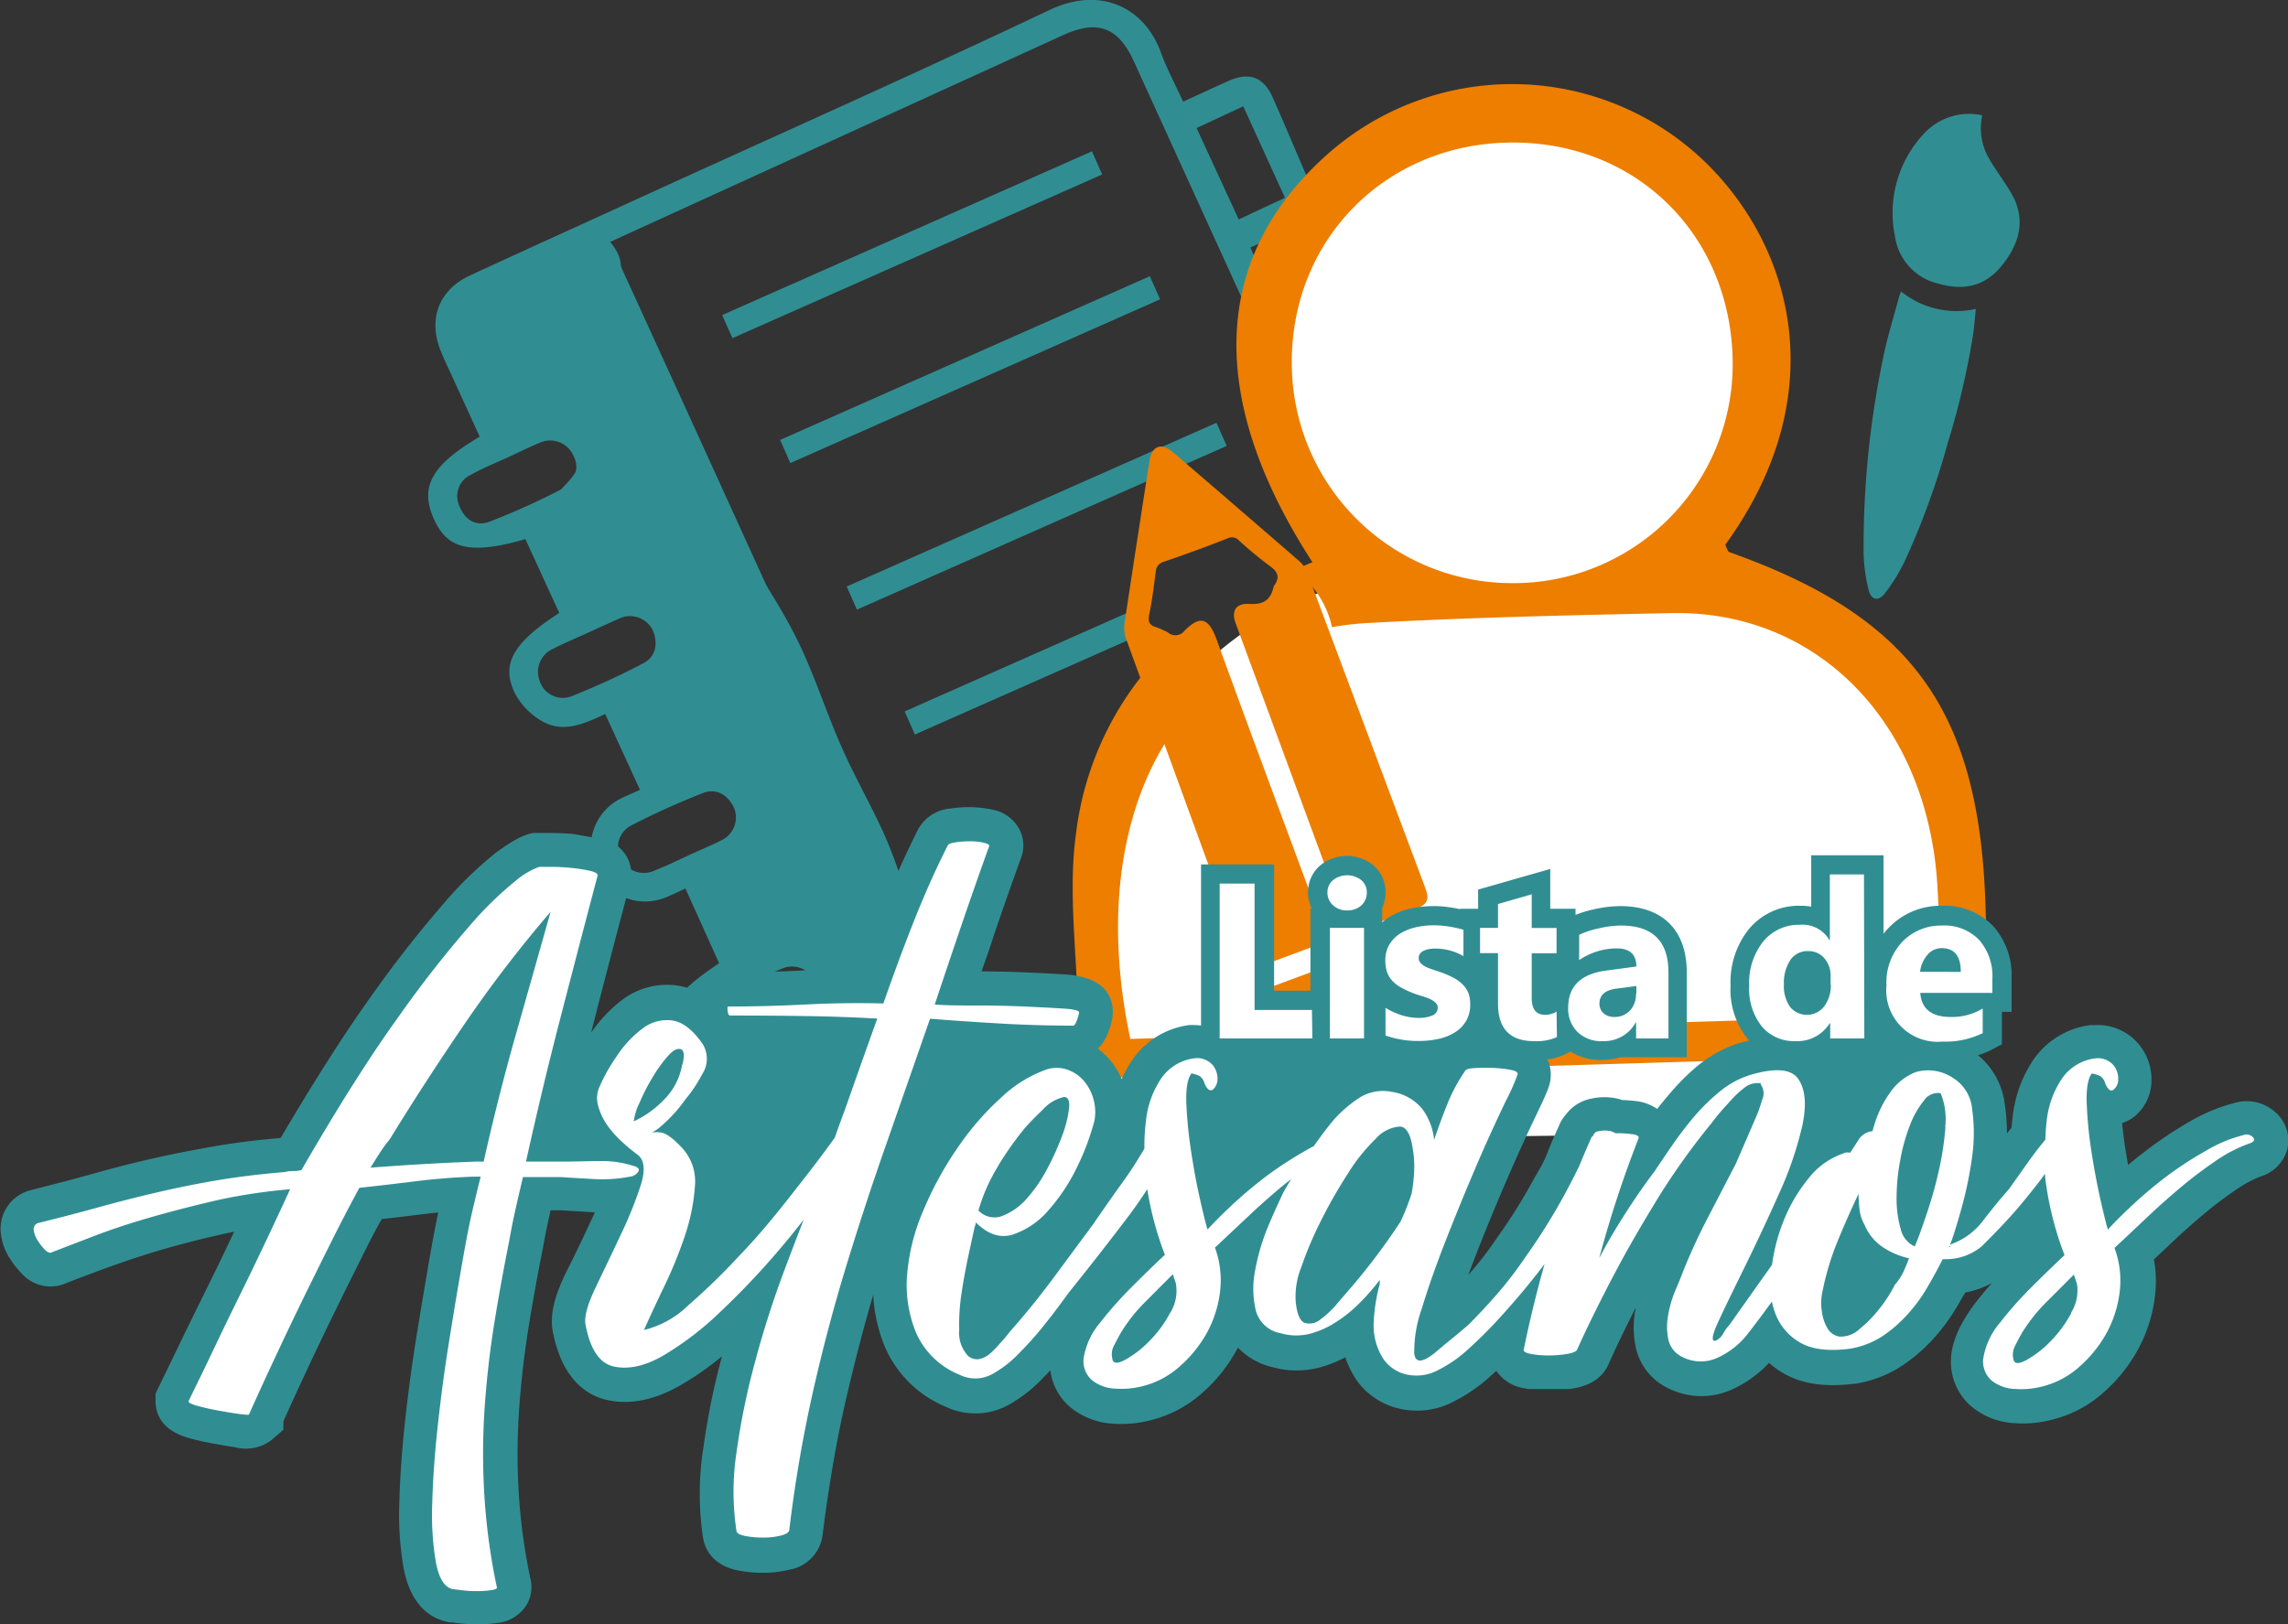 <svg xmlns="http://www.w3.org/2000/svg" viewBox="0 0 271.52 192.83"><rect x="0" y="0" width="271.52" height="192.83" fill="#333333" stroke="none"/><defs><style>.cls-1{fill:#308e93;}.cls-2{fill:#fff;}.cls-3{fill:#ed7e00;}</style></defs><g id="Capa_2" data-name="Capa 2"><g id="Capa_1-2" data-name="Capa 1"><path class="cls-1" d="M62.35,64c-6.58,1.88-9.32,1.22-10.93-2.55s-.1-6.3,5.51-9.61l-3.11-6.8c-.51-1.13-1.06-2.23-1.52-3.38-1.54-3.83-.2-7.29,3.56-9,7.13-3.29,14.28-6.53,21.42-9.8,15.77-7.2,31.61-14.24,47.26-21.67,6-2.86,11.26-.38,13.23,5.06.7,1.92,1.69,3.75,2.63,5.82,2-.91,3.74-1.73,5.5-2.51,2.33-1,4-.44,5.08,1.89,1.79,4,3.45,8.1,5.25,12.12.81,1.83,1.89,3.53,2.73,5.35q4.8,10.4,9.52,20.83c1.19,2.61.62,4.13-1.95,5.33-1.69.8-3.39,1.56-5.36,2.46l1,2.24c5.48,12,10.93,24,16.44,35.95,1.23,2.67,1.63,5.3.35,8.05a8.88,8.88,0,0,1-4.77,4.33q-19.52,8.85-39,17.78c-9.92,4.53-19.9,8.93-29.73,13.65-4.63,2.22-8.69.19-10.33-3.87-1.26-3.12-2.77-6.13-4.25-9.38-2.68,1.24-5.35,2.48-8,.78A8.42,8.42,0,0,1,80,123.87c-1.67-3.46-.3-5.77,5.34-9.53l-4-8.87c-.79.36-1.57.76-2.39,1.08a6.45,6.45,0,0,1-5.43-11.68c.74-.38,1.52-.69,2.43-1.11l-4.13-9c-2.49,1.16-5.1,2.38-7.71.72a8.39,8.39,0,0,1-3-3.17c-1.69-3.5-.23-6,5.26-9.55ZM60.06,50.46c6.31-2.11,9.23-1.64,10.86,2a8.42,8.42,0,0,1,.53,4.5c-.48,3.16-3.29,4.25-5.8,5.42l4.12,9c.9-.42,1.66-.79,2.44-1.11A6.45,6.45,0,0,1,77.54,82c-.79.4-1.61.74-2.39,1.1l4.15,9.09c.92-.42,1.67-.8,2.45-1.11A6.45,6.45,0,0,1,87,102.84c-.79.4-1.6.74-2.42,1.11L88.74,113c.86-.38,1.59-.77,2.37-1.07,3.58-1.36,7.06-.06,8.54,3.17s.14,6.87-3.33,8.64c-.72.37-1.47.68-2.17,1a6.75,6.75,0,0,0,.25.88c1.39,3.08,2.77,6.16,4.2,9.22,1.05,2.24,2.65,2.87,4.94,1.88,2.62-1.13,5.2-2.35,7.8-3.54l4.11-1.88c-2.47-5.41-4.8-10.55-7.16-15.67-.52-1.13-.71-2.25.59-2.83s2,.29,2.53,1.42c2,4.56,4.14,9.1,6.22,13.65.29.62.63,1.22,1,2l1.91-.87,51.9-23.71c4-1.81,4.87-4.32,3-8.34Q155,52.12,134.56,7.29c-1.87-4.09-4.32-5-8.47-3.09L74.36,27.82l-2,.92,1.08,2.37Q82.54,51,91.63,71c.25.53.72,1.11.64,1.6a3,3,0,0,1-1,2c-.39.23-1.4-.27-1.94-.69s-.55-1-.79-1.53q-9.15-20-18.29-40c-.31-.68-.68-1.33-1.06-2.09C65,32.14,60.92,33.92,57,35.83a3.08,3.08,0,0,0-1.67,4.08C56.79,43.42,58.43,46.87,60.06,50.46Zm.12,3.87c-1.41.65-2.86,1.22-4.23,2a2.78,2.78,0,0,0-1.42,3.76c.63,1.65,2,2.44,3.55,1.84a84.36,84.36,0,0,0,8.83-4A2.83,2.83,0,0,0,68,54a3,3,0,0,0-4-1.42C62.75,53.1,61.47,53.74,60.18,54.33ZM91,122.48h0l2-.89c.7-.32,1.42-.62,2.11-1a3.13,3.13,0,0,0,1.7-3.89,3,3,0,0,0-3.82-1.79c-2.94,1.18-5.83,2.49-8.64,4a2.79,2.79,0,0,0-1,4,2.84,2.84,0,0,0,3.82,1.31C88.38,123.73,89.65,123.07,91,122.48ZM69.6,75.19h0c-1.3.59-2.62,1.14-3.89,1.79a3,3,0,0,0-1.66,3.87,2.88,2.88,0,0,0,3.8,1.79,92.61,92.61,0,0,0,8.47-3.89c1.54-.8,1.79-2.36,1.16-3.9a3,3,0,0,0-4-1.42C72.18,74,70.9,74.6,69.6,75.19Zm12,26.39h0l2-.89c.65-.3,1.31-.57,1.94-.91a3,3,0,0,0,1.55-3.93c-.74-1.5-2.08-2.34-3.7-1.7A92.41,92.41,0,0,0,74.88,98a2.88,2.88,0,0,0-1.15,4,3,3,0,0,0,4,1.31C79.05,102.81,80.33,102.17,81.63,101.58Zm83.89-49.75-5-10.92-5.65,2.58,5,10.92Zm-13-28.35-4.95-10.86L142,15.2l5,10.85Zm-4.11,5.9,4.93,10.81L159,37.62l-4.94-10.81Z"/><path class="cls-1" d="M98.22,85.44a7.21,7.21,0,0,1,1,2.31,2.45,2.45,0,0,1-.85,2,2.18,2.18,0,0,1-2.06-.68,19.62,19.62,0,0,1-2.11-4.58c-.18-.6.42-1.44.66-2.18a6.45,6.45,0,0,1,2.29.85A6.68,6.68,0,0,1,98.22,85.44Z"/><path class="cls-1" d="M105.16,100.62a6.3,6.3,0,0,1,.91,2.12,7.31,7.31,0,0,1-.7,2.36c-.76-.3-1.85-.39-2.23-.95a14.94,14.94,0,0,1-1.93-4.22c-.19-.66.43-1.54.68-2.32a7.17,7.17,0,0,1,2.26.93A6.2,6.2,0,0,1,105.16,100.62Z"/><path class="cls-1" d="M115.77,126.82c-1-4.9-3.63-8.61-6.06-12.79-1.23-2.1-1.34-4.7-2-7A53.12,53.12,0,0,0,105,99.2c-1.54-3.47-3.46-6.77-5-10.24-1.86-4.13-3.21-8.48-5.17-12.56C92,70.52,87.93,65.3,85,59.47c-3.41-6.8-5.24-14.36-9.38-20.8-.91-1.42-2-2.42-2.15-4.07s.63-2.71-.1-4.38c-1.21-2.74-4.22-3.94-6.77-2.15A34.47,34.47,0,0,1,55.85,33.2c-6.47,1.8-.71,13,1,16.92a3.51,3.51,0,0,0,.66,1.1,3.34,3.34,0,0,0,3,.52,17.82,17.82,0,0,1,4.8-.58c1.61.17,3.28,1.23,3.48,2.84.41,3.09-4.48,4.81-4.35,7.92a5.4,5.4,0,0,0,.42,1.67l3.92,10.52a6,6,0,0,1,7.67-1.62c2.41,1.56,2.88,5.56.64,7.36-.88.7-2.12,1.14-2.46,2.21A3.37,3.37,0,0,0,74.78,84L77.6,94.21,84.32,93a3.76,3.76,0,0,1,1.7-.06,3,3,0,0,1,1.65,1.39c2.71,4.27-.42,7.16-3.26,9.78-2,1.8-1.19,2.66,0,4.63,1.41,2.42,2.34,5,3.86,7.43a1,1,0,0,0,.34.37,1,1,0,0,0,.87-.18l2.64-1.53c1.15-.68,2.51-1.37,3.76-.9A17.85,17.85,0,0,1,97.2,119a5.92,5.92,0,0,1-1.68,4.82c-.7.63-1.62,1.06-2.07,1.87-1.39,2.46,2.49,7.34,3.89,9.18,1.54,2,4.4,3.47,6.84,1.79C108.37,133.8,117.25,134.12,115.77,126.82Z"/><path class="cls-1" d="M225.61,34.6a10.43,10.43,0,0,0,8.86,2.07c-.11,1.08-.18,2.12-.34,3.16a93.63,93.63,0,0,1-3,12.8A92.07,92.07,0,0,1,226,66.7a22.72,22.72,0,0,1-2.31,3.73c-.77,1-1.64.82-1.94-.41a20,20,0,0,1-.59-4.2,109.51,109.51,0,0,1,2.3-23.26c.48-2.47,1.26-4.89,1.91-7.34C225.42,35,225.52,34.84,225.61,34.6Z"/><path class="cls-1" d="M235.24,13.69a7.1,7.1,0,0,0,.73,5c.55,1,1.22,1.9,1.83,2.86a16.69,16.69,0,0,1,1.28,2.15c1.32,3,.28,5.68-1.67,8s-4.44,2.79-7.25,2A6.75,6.75,0,0,1,224.87,28a13.74,13.74,0,0,1,3.48-12.17A7.27,7.27,0,0,1,235.24,13.69Z"/><rect class="cls-1" x="84.25" y="27.56" width="47.99" height="3" transform="translate(-2.49 46.32) rotate(-23.89)"/><rect class="cls-1" x="91.13" y="42.38" width="47.99" height="3" transform="translate(-7.91 50.38) rotate(-23.89)"/><rect class="cls-1" x="99.03" y="59.79" width="47.99" height="3" transform="translate(-14.28 55.06) rotate(-23.89)"/><path class="cls-1" d="M135.15,72.14,107.36,84.45l1.21,2.74,26.8-11.86A13.64,13.64,0,0,1,135.15,72.14Z"/><path class="cls-2" d="M210.89,41.78a30.43,30.43,0,0,1-5.91,18c-1.67,2.27-5.12,4.12-4,6.84,1,2.48,5.38,4.29,7.65,5.22,3.65,1.49,7.55,2.54,10.74,4.86,3.65,2.65,6,6.7,8.2,10.63l5,8.84a17.35,17.35,0,0,1,2.28,5.36,17.4,17.4,0,0,1-.32,5.88l-2.24,13.15a9.45,9.45,0,0,1-1.17,3.7,8.76,8.76,0,0,1-3.58,2.73c-15.1,7.52-32.64,7.78-49.51,7.89-15.85.1-32.31.08-46.66-6.66a4.79,4.79,0,0,1-2.09-1.52,5,5,0,0,1-.56-2.59c-.24-6.6-.47-13.25.63-19.76,2.49-14.72,12.51-28.29,26.43-33.68,1.35-.52,3-1.25,3.09-2.69.44-4.91-2.62-7.39-4.86-11.39a30.37,30.37,0,1,1,56.89-14.81Z"/><path class="cls-3" d="M235.62,107.44c-.75-23.14-8.75-34.21-30.37-41.89-.25-.09-.35-.58-.51-.88C218.41,45.8,212,27.45,200.89,17.9a33,33,0,0,0-43.19.26c-13.9,12.23-14.64,29-1.95,48.58l-2.21.91a11.15,11.15,0,0,1,4.53,6.8,33.51,33.51,0,0,1,4-.48c12.07-.67,24.16-.94,36.26-1.19,17.4-.37,30.47,13.09,31.59,32.46.27,4.78.31,9.57.48,15.17l-96.26,2.92C131,108.62,133,95.5,139.44,86.42a11.64,11.64,0,0,1-3.54-6.69,37.33,37.33,0,0,0-8.2,19.16c-.92,6.59,0,13.44.18,20.17.22,8.25,1.17,9.13,9.37,8.89,27.14-.81,54.27-1.68,81.41-2.46C237.66,125,236.22,126.2,235.62,107.44ZM179.36,69.22a26.13,26.13,0,0,1-26.06-26c-.13-14.9,11.32-26.34,26.32-26.3s26.11,11.46,26,26.59A26,26,0,0,1,179.36,69.22Z"/><path class="cls-3" d="M138.05,74.81a3.22,3.22,0,0,1,.53.25,1.36,1.36,0,0,0,2-.2c1.85-1.85,2.86-1.52,3.8,1.06,4.09,11.27,8.29,22.49,12.45,33.73.64,1.72.42,2.2-1.33,2.84-1.92.72-3.83,1.43-5.76,2.13-1.28.46-1.89.2-2.35-1.07q-6.93-18.94-13.82-37.9a4.08,4.08,0,0,1-.1-1.81q1.44-9.56,2.94-19.11c.28-1.84,1.43-2.25,2.85-1q7.44,6.39,14.86,12.82a3.65,3.65,0,0,1,1,1.4q7,18.69,14,37.4c.56,1.48.29,2-1.22,2.6Q165,109,162,110.06c-1.39.51-2,.25-2.47-1.12Q153.1,91.5,146.64,74c-.54-1.48,0-2.41,1.63-2.31s2.51-.44,2.86-2a.75.75,0,0,1,.08-.18c.68-.94.48-1.6-.48-2.29A46.23,46.23,0,0,1,147,64.13a1.12,1.12,0,0,0-1.31-.23c-2.52,1-5,1.9-7.59,2.79a1.25,1.25,0,0,0-.94,1.16c-.23,1.71-.43,3.42-.78,5.09-.18.86,0,1.28.83,1.51A8.16,8.16,0,0,1,138.05,74.81Z"/><path class="cls-3" d="M173.71,122.33a5.73,5.73,0,0,1-3.22,3c-3.74,1.4-7.47,2.82-11.24,4.14a5.58,5.58,0,0,1-7.29-3.39c-.85-2.18-1.63-4.38-2.42-6.58a1.49,1.49,0,0,1,1-2.23q9.31-3.45,18.64-6.88c1.06-.39,1.73-.16,2.09.77q1.43,3.67,2.72,7.4A5.17,5.17,0,0,1,173.71,122.33Z"/><path class="cls-1" d="M270.2,132.2l0,0a5.07,5.07,0,0,0-5.06-1.26,20.59,20.59,0,0,0-5.37,2.25,46,46,0,0,0-5,3.33c-.77.58-1.51,1.17-2.23,1.77-.11-.62-.21-1.25-.32-1.9-.16-1.05-.29-2.08-.39-3.08a4.6,4.6,0,0,0,1.36-.69,5.52,5.52,0,0,0,2.12-4.11A6.49,6.49,0,0,0,254,124.2a6.3,6.3,0,0,0-5.4-2.51l-.56,0a9.74,9.74,0,0,0-6.62,3.94,15.1,15.1,0,0,0-2.58,7c-.05.39-.09.78-.13,1.22l-.55.72a21.37,21.37,0,0,0-.26-3.54,8.86,8.86,0,0,0-3.17-5.77,9.68,9.68,0,0,0,1.64-.66l1.2-.64v-3.85h1.15v-4a8.79,8.79,0,0,0-2.17-6.16,8,8,0,0,0-6.11-2.43,8.5,8.5,0,0,0-6.27,2.58,7.65,7.65,0,0,0-.65.74v-9.31h-8.58v6.09a7.86,7.86,0,0,0-1.32-.1,7.69,7.69,0,0,0-6.07,2.76,10.05,10.05,0,0,0-2.18,6.68,9.32,9.32,0,0,0,2,6.33c.06.08.14.15.21.23-.46.11-.93.22-1.43.37a15.05,15.05,0,0,0-4.67,2.61A27.08,27.08,0,0,0,198,130c-.46.53-.9,1.08-1.34,1.64a5.41,5.41,0,0,0-2.41-.92c-.54-.07-1.12-.12-1.73-.14a6.33,6.33,0,0,0-1.32-.29,7.15,7.15,0,0,0-2.39.13,4.9,4.9,0,0,0-3,1.91,4.53,4.53,0,0,0-.62.89l-.08.18c-.48,1.07-1,2.2-1.48,3.46s-1.18,2.33-1.79,3.43a65.67,65.67,0,0,1-4.11,6.54l-.07.1a41.08,41.08,0,0,1-2.89,3.81c-.17.21-.35.41-.53.61.34-.9.7-1.85,1.08-2.83,1.22-3.1,2.45-6.07,3.65-8.83s2.29-5.15,3.23-7.1c1.4-2.92,1.74-3.73,1.81-4.56a4.24,4.24,0,0,0-.38-2.27,6.78,6.78,0,0,0,2.13-.62l.6-.32a6.56,6.56,0,0,0,3.75,1,7.38,7.38,0,0,0,2.19-.32h7.87V115.42c0-5-2.87-7.86-7.88-7.86a14.34,14.34,0,0,0-3.17.39,13.52,13.52,0,0,0-2.15.65v-.72h-3v-4.73l-8.56,2.45v2.28h-2.13v.05c-.37-.08-.74-.16-1.12-.21a12.84,12.84,0,0,0-4.76.13,8.38,8.38,0,0,0-2.53,1,6,6,0,0,0-.84.64v-1.65H164a4.36,4.36,0,0,0,.42-1.92,4.12,4.12,0,0,0-1.4-3.17,5,5,0,0,0-6.37,0,4.12,4.12,0,0,0-1.42,3.18,4.27,4.27,0,0,0,.44,1.92h-.16v9.76H151.2v-15h-8.67v19.13a7.37,7.37,0,0,0-.84-.06l-.56,0a9.74,9.74,0,0,0-6.62,3.94,12.92,12.92,0,0,0-1.39,2.48,9.09,9.09,0,0,0-1.5-2.39,8.52,8.52,0,0,0-1.33-1.22,5.52,5.52,0,0,0,1.33-2.25,6.22,6.22,0,0,0,.44-2.1c0-1.87-1-4.17-5.66-4.47-1.3-.08-2.85-.16-4.68-.24s-3.45-.11-5.23-.12c.47-1.4,1-2.81,1.43-4.22,1.08-3.17,2.17-6.28,3.24-9.24a4.14,4.14,0,0,0-.1-3.24,4.61,4.61,0,0,0-3.27-2.5,13.84,13.84,0,0,0-5-.13,4.8,4.8,0,0,0-3.87,2.53c-1.56,3.12-3,6.35-4.27,9.59-.89,2.28-1.77,4.6-2.61,6.93-2.2,0-4.4,0-6.61.16-3,.16-6,.24-9,.24H84.63l-1.19,1.33a4.36,4.36,0,0,0-.68,1,7.57,7.57,0,0,0-2.51-.79,8.82,8.82,0,0,0-6.4,1.71,17,17,0,0,0-3.69,3.89c.07-.27.13-.55.2-.82,1.43-5.59,2.91-11.25,4.4-16.84a4.24,4.24,0,0,0-.38-3.21,4.67,4.67,0,0,0-2.35-2L68,99c-.94-.08-1.84-.12-2.67-.12H63.64l-.33,0c-1.19.2-2.44.86-4.46,2.34a45.4,45.4,0,0,0-6.17,6,140.21,140.21,0,0,0-8.76,11.22c-3.1,4.34-6.67,9.94-10.62,16.65h-.06c-2.86.25-5.51.58-7.9,1s-4.83.89-7.16,1.42-4.7,1.13-7,1.78-4.73,1.28-7.58,2l-.5.16a4.72,4.72,0,0,0-3,4.95,6.78,6.78,0,0,0,1.08,3,10.78,10.78,0,0,0,1.43,1.81,4.58,4.58,0,0,0,5.31,1.08c1.39-.54,3-1.16,5-1.88s4.12-1.44,6.47-2.12,4.91-1.33,7.57-1.91l.83-.17c-1,2.11-2,4.23-3.06,6.34l-3.23,6.58c-1,2.13-1.93,4-2.65,5.49l-.39.81v.9c0,1.49.7,3.47,4,4.39.83.23,1.76.44,2.75.62s1.79.32,2.63.44a5,5,0,0,0,4.39-.85l1.4-1.21v-1c.89-2,1.87-4.12,2.91-6.34,1.12-2.4,2.28-4.81,3.43-7.16s2.27-4.59,3.34-6.73c.67-1.35,1.33-2.62,2-3.78,1.57-.18,3.14-.36,4.7-.56.68-.08,1.35-.16,2-.22-.16.76-.32,1.55-.47,2.34s-.44,2.35-.85,4.77-.85,5-1.33,8-.92,6.27-1.28,9.58-.6,6.56-.68,9.47a37.38,37.38,0,0,0,.49,8c.83,4.45,3.14,5.92,4.93,6.37l.48.12h.32l.67.09a18.5,18.5,0,0,0,2.37.15,16,16,0,0,0,2.35-.17,4.58,4.58,0,0,0,3.6-2.35,4.2,4.2,0,0,0,.33-2.91,70.19,70.19,0,0,1-1.39-10.33,76.7,76.7,0,0,1,.06-9.84c.23-3.23.6-6.43,1.09-9.51s1.09-6.37,1.73-9.57c.23-1.31.48-2.55.74-3.7.05-.25.11-.51.17-.77h1.25l3.94.24h.07l-.56,1.2c-1,2.17-2,4.23-3,6.2-1.33,2.83-1.77,4.88-1.45,6.69,1.1,5.76,4.06,7.62,6.35,8.16,2.68.64,5.61.09,8.7-1.66A35.41,35.41,0,0,0,85.68,161a87.36,87.36,0,0,0-2.23,11,34.83,34.83,0,0,0,0,10.66l.15.59c.39,1.18,1.43,2.7,4.13,3.2a15,15,0,0,0,2.83.25,12.66,12.66,0,0,0,3.07-.36,4.79,4.79,0,0,0,4-4.22c.7-5.6,1.61-10.95,2.73-15.87,1-4.28,2.07-8.49,3.27-12.57a18.24,18.24,0,0,0,1.47,6.4,13.48,13.48,0,0,0,7.13,6.91,8.21,8.21,0,0,0,7.64-.32,17.4,17.4,0,0,0,4-3.2c.27-.26.53-.53.78-.8a6.78,6.78,0,0,0,2.39,4.39,8.66,8.66,0,0,0,5.1,1.94,13.62,13.62,0,0,0,4.7-.49,14.26,14.26,0,0,0,5.8-3.13,18.83,18.83,0,0,0,4-4.92l.27-.49a8.28,8.28,0,0,0,4.18,2.34,10.6,10.6,0,0,0,5.39.05,14.68,14.68,0,0,0,3.17-1.24,11.27,11.27,0,0,0,1.26,2.59l.15.23a8.59,8.59,0,0,0,5.12,3.3,9.33,9.33,0,0,0,5.76-.59l.12-.06a19.42,19.42,0,0,0,4.8-3.22l.71-.64a4.94,4.94,0,0,0,3.42,2.08l.44.08h4.76l.49-.07c2.64-.44,3.76-1.79,4.23-2.94,1-2.24,2.09-4.46,3.2-6.63,0,.14,0,.29-.08.44a11.41,11.41,0,0,0,.11,4.33,7,7,0,0,0,3.6,4.66l.2.1a8.79,8.79,0,0,0,7.93,0,13.63,13.63,0,0,0,4.06-3,11.15,11.15,0,0,0,1.6,1.17c2.21,1.32,5,1.75,8.47,1.31l.16,0a14.18,14.18,0,0,0,5.34-2,19.65,19.65,0,0,0,3.83-3.23,23,23,0,0,0,2.9-3.91c.33-.57.65-1.13,1-1.69a10.64,10.64,0,0,0,3.16-1.13c-.72.8-1.4,1.63-2.05,2.47l-.08.1c-1.8,2.47-2.67,4.54-2.74,6.52A7,7,0,0,0,234,167a8.71,8.71,0,0,0,5.1,1.94,13.6,13.6,0,0,0,4.7-.49,14.13,14.13,0,0,0,5.8-3.13,18.83,18.83,0,0,0,4-4.92,17.45,17.45,0,0,0,2.11-6.35,14.84,14.84,0,0,0-.1-4.56c.75-.69,1.51-1.41,2.28-2.14,1.32-1.24,2.64-2.41,3.93-3.47a44.45,44.45,0,0,1,3.68-2.75,13.56,13.56,0,0,1,2.83-1.5,4.64,4.64,0,0,0,3.14-3.36A4.42,4.42,0,0,0,270.2,132.2Z"/><path class="cls-2" d="M74.74,139.68a1.36,1.36,0,0,0,1-.59q.3-.48-.66-.72a12.1,12.1,0,0,0-4-.54c-1.4,0-2.77.06-4.13.06H62.42q1.9-8.61,4.07-17t4.42-16.92q.12-.36-.9-.6a18.77,18.77,0,0,0-2.27-.35c-.84-.08-1.63-.12-2.39-.12H64a9.08,9.08,0,0,0-2.75,1.61,42,42,0,0,0-5.56,5.44,134,134,0,0,0-8.49,10.88q-5,6.94-11.42,18.06a3.87,3.87,0,0,1-1,.12,4,4,0,0,0-1,.12q-4.31.36-7.83.95t-6.94,1.38q-3.4.78-6.87,1.73c-2.31.64-4.87,1.32-7.65,2A.76.76,0,0,0,4,146a2.91,2.91,0,0,0,.48,1.26,5.78,5.78,0,0,0,.89,1.13q.48.48.84.24l5.2-2q3-1.14,6.76-2.21t7.83-2a66.61,66.61,0,0,1,8.43-1.25c-.88,1.91-1.85,4-2.93,6.28s-2.17,4.54-3.29,6.81S26,158.8,25,160.91s-1.91,3.92-2.63,5.44q0,.24,1.08.54c.72.2,1.51.38,2.39.54s1.71.3,2.51.41,1.2.14,1.2.06q1.55-3.47,3.29-7.17c1.15-2.47,2.31-4.88,3.46-7.23s2.27-4.61,3.35-6.76,2.09-4.07,3-5.74q3.35-.36,6.7-.78c2.23-.28,4.46-.45,6.69-.54h1c-.32,1.28-.62,2.52-.9,3.71s-.54,2.43-.78,3.71c-.16.8-.43,2.35-.83,4.66s-.84,5-1.32,8-.89,6.12-1.25,9.39-.58,6.32-.66,9.15a34.06,34.06,0,0,0,.42,7.11c.36,1.92,1,3,2,3.23l1,.12a13.91,13.91,0,0,0,1.85.12,11.37,11.37,0,0,0,1.73-.12q.78-.12.66-.36a74.39,74.39,0,0,1-1.49-11.06A80.85,80.85,0,0,1,57.52,167c.24-3.35.61-6.64,1.13-9.87s1.1-6.43,1.74-9.62c.24-1.36.49-2.65.77-3.89s.58-2.53.9-3.89H66.6c1.36.09,2.71.17,4.07.24A17.44,17.44,0,0,0,74.74,139.68ZM61.16,123q-2.08,7.37-3.76,14.89h-1q-6.22.24-12.43.72c.39-.64.77-1.24,1.13-1.8a16.76,16.76,0,0,1,1.14-1.55q4.3-7,9-13.87t10.1-13.15Q63.25,115.65,61.16,123Z"/><path class="cls-2" d="M118.92,121.51q4.24.24,8.43.24c.16,0,.31-.24.48-.72a5.62,5.62,0,0,0,.23-.84c0-.24-.63-.39-1.91-.47s-2.81-.16-4.6-.24-3.67-.12-5.62-.12-3.61,0-5-.12q1.55-4.67,3.16-9.39t3.29-9.39c.08-.15-.12-.29-.59-.41a7,7,0,0,0-1.68-.18,11.27,11.27,0,0,0-1.73.12c-.52.08-.82.2-.9.35-1.52,3-2.89,6.12-4.13,9.27s-2.41,6.32-3.52,9.51q-4.55-.12-9.21.12t-9.21.24c-.08,0-.1.18-.06.53s.14.54.3.54q4.43,0,8.79.06t8.67.3q-1.8,5-3.59,10.11c-.47,1.34-1,2.68-1.44,4C97.68,137,96,139.17,94,141.72s-4,5-6.16,7.23a77.13,77.13,0,0,1-6.16,6,11.38,11.38,0,0,1-5.26,2.93c.64-1.43,1.43-3.15,2.39-5.14a51.64,51.64,0,0,0,2.45-6,23.16,23.16,0,0,0,1.2-5.86,5.87,5.87,0,0,0-1.5-4.6c-1.11-1.2-2-1.82-2.63-1.86a5.26,5.26,0,0,0-.94,0,7.56,7.56,0,0,0,.7-.43,17.34,17.34,0,0,0,3.23-3.46,17,17,0,0,0,2-3,3.34,3.34,0,0,0,.11-3.53c-1.19-1.75-2.43-2.71-3.7-2.87a4.74,4.74,0,0,0-3.53,1,13,13,0,0,0-3,3.23A21,21,0,0,0,71.15,129a3.24,3.24,0,0,0-.18,2.21,7.38,7.38,0,0,0,1,2.22,11.59,11.59,0,0,0,1.73,2,21.4,21.4,0,0,0,2,1.67c.8.64.9,1.88.3,3.71a48,48,0,0,1-2.45,6c-1,2.15-2,4.2-2.93,6.16s-1.29,3.37-1.14,4.24c.56,3,1.68,4.63,3.35,5s3.61,0,5.8-1.25a36.5,36.5,0,0,0,6.94-5.32,93.55,93.55,0,0,0,6.81-7.18q1.63-1.91,3-3.69c-.74,1.91-1.51,3.91-2.29,6q-2,5.32-3.47,10.83a85.75,85.75,0,0,0-2.21,10.76,31,31,0,0,0,0,9.44q.12.36,1.08.54a11.23,11.23,0,0,0,2.09.18,8.57,8.57,0,0,0,2.09-.24c.64-.16,1-.4,1-.71a163.06,163.06,0,0,1,2.81-16.39q1.73-7.65,3.94-14.88T105.11,136q2.51-7.18,5.26-15.07Q114.67,121.27,118.92,121.51Zm-43.71,11.6a6.78,6.78,0,0,1,.66-2.15,23.71,23.71,0,0,1,1.56-3.05,15.92,15.92,0,0,1,1.85-2.57c.64-.72,1.2-1,1.67-.72a1.13,1.13,0,0,1,.18.9,2.85,2.85,0,0,1-.18.89,7.77,7.77,0,0,1-2.27,4.25A11.89,11.89,0,0,1,75.21,133.11Z"/><path class="cls-2" d="M267.37,135a1.09,1.09,0,0,0-1.2-.24,16.53,16.53,0,0,0-4.42,1.86,43.66,43.66,0,0,0-4.61,3,52.85,52.85,0,0,0-4.06,3.41c-1.24,1.16-2.22,2.14-2.93,2.93-.16-.48-.44-1.59-.84-3.35s-.76-3.64-1.08-5.68a49.37,49.37,0,0,1-.59-5.8c-.08-1.83.12-3.06.59-3.7a3.9,3.9,0,0,1,1,.3,1.47,1.47,0,0,1,.6.89c.32.72.64,1,1,.72a1.55,1.55,0,0,0,.54-1.19,2.55,2.55,0,0,0-.54-1.68,2.46,2.46,0,0,0-2.15-.84,5.64,5.64,0,0,0-3.94,2.34,11,11,0,0,0-1.86,5.14c-.09.69-.13,1.42-.16,2.18-.7.85-1.37,1.72-2,2.6l-2.33,3.29c-1,1.12-2,2.35-3.05,3.71a8.21,8.21,0,0,1-3.65,2.75,1.2,1.2,0,0,0-.29.17c.39-1,.84-2.47,1.37-4.36a45.81,45.81,0,0,0,1.26-6.1,20.41,20.41,0,0,0,0-5.74,4.83,4.83,0,0,0-2.34-3.7,5.29,5.29,0,0,0-4.3-.66,6.55,6.55,0,0,0-3.05,2.39,12.83,12.83,0,0,0-1.91,3.89c-.08.26-.15.5-.22.75a2.18,2.18,0,0,0-1.64,1l-1,1.56a1.26,1.26,0,0,0-.9.11,8.88,8.88,0,0,0-4,2.87,19.08,19.08,0,0,0-2.93,4.91,21.76,21.76,0,0,0-1.45,5.41l-.4.57c-.8,1.11-1.57,2.21-2.33,3.28l-2.33,3.29a5,5,0,0,0-.72,1,2.11,2.11,0,0,1-.84.84c-.63.23-.55-.5.24-2.22s1.86-3.9,3.17-6.57,2.65-5.52,4-8.55a42.22,42.22,0,0,0,2.81-8.19c.51-2.43.36-4.27-.48-5.5s-2.81-1.38-5.92-.42a10.75,10.75,0,0,0-3.41,1.91,23.62,23.62,0,0,0-3,2.93c-.91,1.08-1.77,2.19-2.57,3.35s-1.51,2.21-2.15,3.17c-1.2,1.59-2.35,3.25-3.47,5s-2.15,3.49-3.11,5.32a135.61,135.61,0,0,1,4.67-14.23q.12-.36-.72-.48a13.65,13.65,0,0,0-1.91-.12h-.12a2.13,2.13,0,0,0-.9-.3,3.57,3.57,0,0,0-1.08.06.78.78,0,0,0-.65.48.36.36,0,0,0,0,.09.36.36,0,0,0-.2.15c-.52,1.15-1,2.3-1.48,3.46-.62,1.26-1.26,2.5-1.93,3.72a71.28,71.28,0,0,1-4.36,6.93,46.09,46.09,0,0,1-3.17,4.19c-1.16,1.35-2.38,2.67-3.65,3.94-.64.56-1.3,1.12-2,1.68s-1.34,1.11-2,1.67c-1.51,1.2-2.33,1.22-2.45.06a15.18,15.18,0,0,1,.9-5.32c.72-2.39,1.69-5.16,2.93-8.31s2.47-6.14,3.7-9,2.34-5.24,3.29-7.23a26.4,26.4,0,0,0,1.44-3.23q.12-.36-.72-.54a13,13,0,0,0-2-.24,21.47,21.47,0,0,0-2.27,0q-1.08.06-1.2.3a19.92,19.92,0,0,0-2.15,4c-.56,1.39-1.08,2.8-1.56,4.24a7.33,7.33,0,0,0-1.43-3.71,5.77,5.77,0,0,0-3.59-2,5.25,5.25,0,0,0-3.88.72,15.62,15.62,0,0,0-2.93,2.51c-.86,1-1.67,2.12-2.46,3.22-.33.17-.67.35-1,.55a43.66,43.66,0,0,0-4.61,3,52.85,52.85,0,0,0-4.06,3.41c-1.24,1.16-2.21,2.14-2.93,2.93-.16-.48-.44-1.59-.84-3.35s-.76-3.64-1.07-5.68a51.71,51.71,0,0,1-.6-5.8c-.08-1.83.12-3.06.6-3.7a4,4,0,0,1,.95.3,1.47,1.47,0,0,1,.6.89q.48,1.08,1,.72a1.61,1.61,0,0,0,.54-1.19,2.6,2.6,0,0,0-.54-1.68,2.48,2.48,0,0,0-2.16-.84,5.66,5.66,0,0,0-3.94,2.34,11,11,0,0,0-1.85,5.14,22.35,22.35,0,0,0-.18,3.25c-.78,1.31-1.58,2.59-2.45,3.8q-1.86,2.58-3.65,5.2l-4.78,6.46c-1.6,2.15-3.31,4.27-5.15,6.34-.24.32-.55.72-1,1.19a12.19,12.19,0,0,1-1.2,1.26,3.1,3.1,0,0,1-1.31.72,1.59,1.59,0,0,1-1.44-.42,4,4,0,0,1-1-3,24.71,24.71,0,0,1,.29-4.48c.24-1.56.52-3.07.84-4.55s.56-2.57.72-3.29a1,1,0,0,0,.12-.48c1.43,1.44,2.91,1.92,4.42,1.44a9.63,9.63,0,0,0,4.25-2.93,22.4,22.4,0,0,0,3.41-5.2,29.43,29.43,0,0,0,2-5.38,5.76,5.76,0,0,0-1.26-4.73,4.64,4.64,0,0,0-1.91-1.31,3.93,3.93,0,0,0-2.45-.06,15.26,15.26,0,0,0-5.44,3.35,32.87,32.87,0,0,0-5.2,6,40.74,40.74,0,0,0-4.07,7.47,23.93,23.93,0,0,0-1.91,7.71,14.75,14.75,0,0,0,1.13,6.88,9.5,9.5,0,0,0,5.08,4.84,4.18,4.18,0,0,0,4-.12,13.31,13.31,0,0,0,3.17-2.51,38.49,38.49,0,0,0,3.11-3.53c1-1.23,1.87-2.45,2.75-3.64q3.47-4.31,6.87-8.79c.85-1.11,1.64-2.26,2.4-3.42a38.23,38.23,0,0,0,2.09,7.78c-1.36,1.28-2.69,2.57-4,3.89a45.57,45.57,0,0,0-3.65,4.12,8.69,8.69,0,0,0-2,4.31,3,3,0,0,0,1,2.57,4.76,4.76,0,0,0,2.81,1,10.09,10.09,0,0,0,3.41-.35,10.32,10.32,0,0,0,4.18-2.28,15,15,0,0,0,3.17-3.88,13.42,13.42,0,0,0,1.61-4.9,11.19,11.19,0,0,0-.59-5.33l4-3.76c1.4-1.32,2.77-2.53,4.13-3.65.31-.26.62-.48.93-.73-.32.52-.63,1-.93,1.57-.48,1-1.08,2.29-1.8,4a25.64,25.64,0,0,0-1.55,5.21,11.24,11.24,0,0,0,.06,4.78,3.71,3.71,0,0,0,3,2.75,6.59,6.59,0,0,0,3.41.06,10.68,10.68,0,0,0,3.1-1.38,15.8,15.8,0,0,0,2.81-2.27,25.68,25.68,0,0,0,2.4-2.75v.48a20.71,20.71,0,0,0-.72,4.54,7.34,7.34,0,0,0,1.19,4.43,4.59,4.59,0,0,0,2.75,1.79,5.41,5.41,0,0,0,3.35-.36,15.4,15.4,0,0,0,3.83-2.57q1.78-1.6,3.35-3.29,3-3.22,5.74-6.81a.61.61,0,0,1,.07-.1q-1.42,5-2.47,10.14c-.07.24.2.42.84.54a11.38,11.38,0,0,0,2.09.18,13.48,13.48,0,0,0,2.22-.18c.71-.12,1.11-.3,1.19-.54,1.44-3.19,3-6.29,4.61-9.33s3.36-6,5.2-9a83.54,83.54,0,0,1,6.1-8.49c.23-.32.57-.74,1-1.26s.9-1,1.38-1.55a12,12,0,0,1,1.49-1.38,2.49,2.49,0,0,1,1.5-.6H209q-.12,0,0,.24a1.82,1.82,0,0,1,.12,1.74c-.23.76-.43,1.33-.59,1.73L206,138.13l-3.29,6.34q-1.62,3.1-2.93,6.34c-.24.63-.56,1.45-1,2.45a13.8,13.8,0,0,0-.84,3,7.33,7.33,0,0,0,.06,2.81,3,3,0,0,0,1.62,2,4.79,4.79,0,0,0,4.42,0,9.53,9.53,0,0,0,3.47-2.87q1.41-1.82,2.76-3.69a9.84,9.84,0,0,0,.35,1.24,6.66,6.66,0,0,0,2.93,3.58c1.39.84,3.37,1.1,5.92.78a10.14,10.14,0,0,0,3.82-1.43,15.58,15.58,0,0,0,3-2.57,18.6,18.6,0,0,0,2.39-3.23c.68-1.16,1.3-2.29,1.86-3.41h.48a6.57,6.57,0,0,0,4.18-1.55c.88-.88,2-2,3.23-3.35s2.51-2.93,3.71-4.49c.19-.24.35-.51.54-.76,0,.37.06.74.11,1.12a38.54,38.54,0,0,0,2.21,8.55c-1.35,1.28-2.69,2.57-4,3.89a44.09,44.09,0,0,0-3.65,4.12,8.69,8.69,0,0,0-2,4.31,3,3,0,0,0,1,2.57,4.74,4.74,0,0,0,2.81,1,10,10,0,0,0,3.4-.35,10.29,10.29,0,0,0,4.19-2.28,15,15,0,0,0,3.17-3.88,13.61,13.61,0,0,0,1.61-4.9,11.07,11.07,0,0,0-.6-5.33c1.28-1.19,2.61-2.45,4-3.76s2.77-2.53,4.12-3.65,2.69-2.11,4-3a17.45,17.45,0,0,1,3.65-1.91Q267.83,135.5,267.37,135Zm-148.93,3.41a38.48,38.48,0,0,1,3.17-4.49c.48-.55,1.19-1.29,2.15-2.21a4.79,4.79,0,0,1,2.51-1.49c.48,0,.68.44.6,1.31a13.28,13.28,0,0,1-.78,3.17,31.84,31.84,0,0,1-1.79,4,17.84,17.84,0,0,1-2.51,3.65,7.5,7.5,0,0,1-2.87,2,2.61,2.61,0,0,1-2.81-.66A21.53,21.53,0,0,1,118.44,138.43Zm20.44,17.4a14.11,14.11,0,0,1-2.51,3.41,12.1,12.1,0,0,1-2.87,2.21c-.91.48-1.41.44-1.49-.12a2.19,2.19,0,0,1,.24-1.68c.32-.63.6-1.15.84-1.55a19.37,19.37,0,0,1,2.81-3.53l3.28-3.29.36,1.08A5,5,0,0,1,138.88,155.83ZM166.21,145a74.9,74.9,0,0,1-5.62,7.53l-1.8,2.09a11,11,0,0,1-2.09,2,2,2,0,0,1-1.85.42c-.56-.19-.92-1-1.08-2.45a9.27,9.27,0,0,1,.66-4.18,43.57,43.57,0,0,1,2.33-5.5,57.38,57.38,0,0,1,3.17-5.56,21.46,21.46,0,0,1,3.35-4.19,4.2,4.2,0,0,1,2.81-1.43c.79,0,1.31.89,1.55,2.57a12,12,0,0,1,.18,2.69,19.94,19.94,0,0,1-.3,2.69A28.28,28.28,0,0,1,166.21,145Zm59.66,6a6.4,6.4,0,0,1-1,1.5,16.63,16.63,0,0,1-1.8,2.81,15,15,0,0,1-2.39,2.45,3.25,3.25,0,0,1-2.39.9,2,2,0,0,1-1.43-1,5.19,5.19,0,0,1-.66-2,6.14,6.14,0,0,1,.06-2.27,32.27,32.27,0,0,1,1.79-6q1.2-2.94,2.51-5.68a15.31,15.31,0,0,0,.12,1.91,4.69,4.69,0,0,0,.6,1.79,5.83,5.83,0,0,0,2.15,2.63,8.91,8.91,0,0,0,3.11,1.32C226.35,149.93,226.11,150.47,225.87,151Zm5-17.21a35.86,35.86,0,0,1-.78,5.14,48.18,48.18,0,0,1-1.44,5.14c-.55,1.63-1,2.93-1.43,3.89a3,3,0,0,1-1.67-2.1,13,13,0,0,1-.48-3.7,24.08,24.08,0,0,1,.42-4.37,22,22,0,0,1,1.13-4.12,10.48,10.48,0,0,1,1.68-3,2,2,0,0,1,2-.9A8.14,8.14,0,0,1,230.84,133.77Zm.41,14.28a.69.69,0,0,0,.05-.13l.07,0C231.53,147.94,231.49,148,231.25,148.05Zm14.53,7.78a14.38,14.38,0,0,1-2.51,3.41,12.1,12.1,0,0,1-2.87,2.21c-.91.48-1.41.44-1.49-.12a2.19,2.19,0,0,1,.24-1.68c.32-.63.59-1.15.83-1.55a20.27,20.27,0,0,1,2.81-3.53c1.08-1.07,2.17-2.17,3.29-3.29l.36,1.08A5,5,0,0,1,245.78,155.83Z"/><path class="cls-2" d="M155.74,123.27h-11V104.89h4.14v15h6.81Z"/><path class="cls-2" d="M159.87,108.07a2.37,2.37,0,0,1-1.68-.61,2,2,0,0,1-.66-1.5,1.87,1.87,0,0,1,.66-1.48,2.72,2.72,0,0,1,3.36,0,1.9,1.9,0,0,1,.65,1.48,2,2,0,0,1-.65,1.52A2.41,2.41,0,0,1,159.87,108.07Zm2,15.2h-4.05V110.14h4.05Z"/><path class="cls-2" d="M164.42,122.92v-3.28a8.75,8.75,0,0,0,2,.9,6.83,6.83,0,0,0,1.88.29,4.11,4.11,0,0,0,1.69-.29,1,1,0,0,0,.63-.9.82.82,0,0,0-.29-.64,2.61,2.61,0,0,0-.72-.45,9,9,0,0,0-1-.35,11.82,11.82,0,0,1-2.39-1,4,4,0,0,1-1-.78,3.1,3.1,0,0,1-.61-1,4.21,4.21,0,0,1-.21-1.4,3.62,3.62,0,0,1,.48-1.9,3.88,3.88,0,0,1,1.28-1.3,6,6,0,0,1,1.83-.74,9.45,9.45,0,0,1,2.15-.24,11.94,11.94,0,0,1,1.77.14,13.51,13.51,0,0,1,1.76.39v3.13a6.38,6.38,0,0,0-1.64-.68,7,7,0,0,0-1.73-.22,3.67,3.67,0,0,0-.75.07,2.65,2.65,0,0,0-.62.2,1.13,1.13,0,0,0-.42.35.81.81,0,0,0-.15.48.89.89,0,0,0,.23.62,2,2,0,0,0,.6.44,6.52,6.52,0,0,0,.83.33l.9.3a12.57,12.57,0,0,1,1.46.62,4.46,4.46,0,0,1,1.12.78,3.17,3.17,0,0,1,.72,1,3.67,3.67,0,0,1,.25,1.44,3.73,3.73,0,0,1-.51,2,3.91,3.91,0,0,1-1.34,1.34,6.1,6.1,0,0,1-1.94.76,10.6,10.6,0,0,1-2.27.24A11.56,11.56,0,0,1,164.42,122.92Z"/><path class="cls-2" d="M184.76,123.11a5.94,5.94,0,0,1-2.71.48q-4.28,0-4.28-4.45v-6h-2.13v-3h2.13v-2.83l4-1.15v4h2.95v3h-2.95v5.31c0,1.36.54,2,1.63,2a2.78,2.78,0,0,0,1.32-.38Z"/><path class="cls-2" d="M198,123.27h-3.84v-1.89h-.05a4.28,4.28,0,0,1-3.91,2.21,4.05,4.05,0,0,1-3-1.09,3.87,3.87,0,0,1-1.1-2.89q0-3.81,4.53-4.4l3.56-.48c0-1.43-.78-2.15-2.33-2.15a8,8,0,0,0-4.46,1.39v-3a9.87,9.87,0,0,1,2.31-.76,11.76,11.76,0,0,1,2.67-.34q5.63,0,5.62,5.6Zm-3.81-5.33v-.89l-2.38.31c-1.32.17-2,.76-2,1.78a1.46,1.46,0,0,0,.48,1.13,1.84,1.84,0,0,0,1.3.45,2.42,2.42,0,0,0,1.86-.79A2.85,2.85,0,0,0,194.15,117.94Z"/><path class="cls-2" d="M221.24,123.27h-4.05v-1.81h-.05a4.53,4.53,0,0,1-4.06,2.13,5,5,0,0,1-4-1.74,7.18,7.18,0,0,1-1.5-4.85,7.85,7.85,0,0,1,1.65-5.22,5.43,5.43,0,0,1,4.34-2,3.67,3.67,0,0,1,3.53,1.82h.05v-7.8h4.05Zm-4-6.39v-1a3.12,3.12,0,0,0-.74-2.13,2.48,2.48,0,0,0-1.94-.85,2.45,2.45,0,0,0-2.1,1.06,4.94,4.94,0,0,0-.76,2.9,4.29,4.29,0,0,0,.73,2.67,2.6,2.6,0,0,0,4,0A4.16,4.16,0,0,0,217.27,116.88Z"/><path class="cls-2" d="M236.44,117.86h-8.56c.14,1.9,1.34,2.86,3.6,2.86a7.05,7.05,0,0,0,3.81-1v2.92a10,10,0,0,1-4.73,1,6.11,6.11,0,0,1-6.69-6.68,7,7,0,0,1,1.9-5.18,6.32,6.32,0,0,1,4.66-1.91,5.71,5.71,0,0,1,4.44,1.71,6.53,6.53,0,0,1,1.57,4.62Zm-3.75-2.49q0-2.82-2.28-2.82a2.19,2.19,0,0,0-1.69.81,3.68,3.68,0,0,0-.86,2Z"/></g></g></svg>